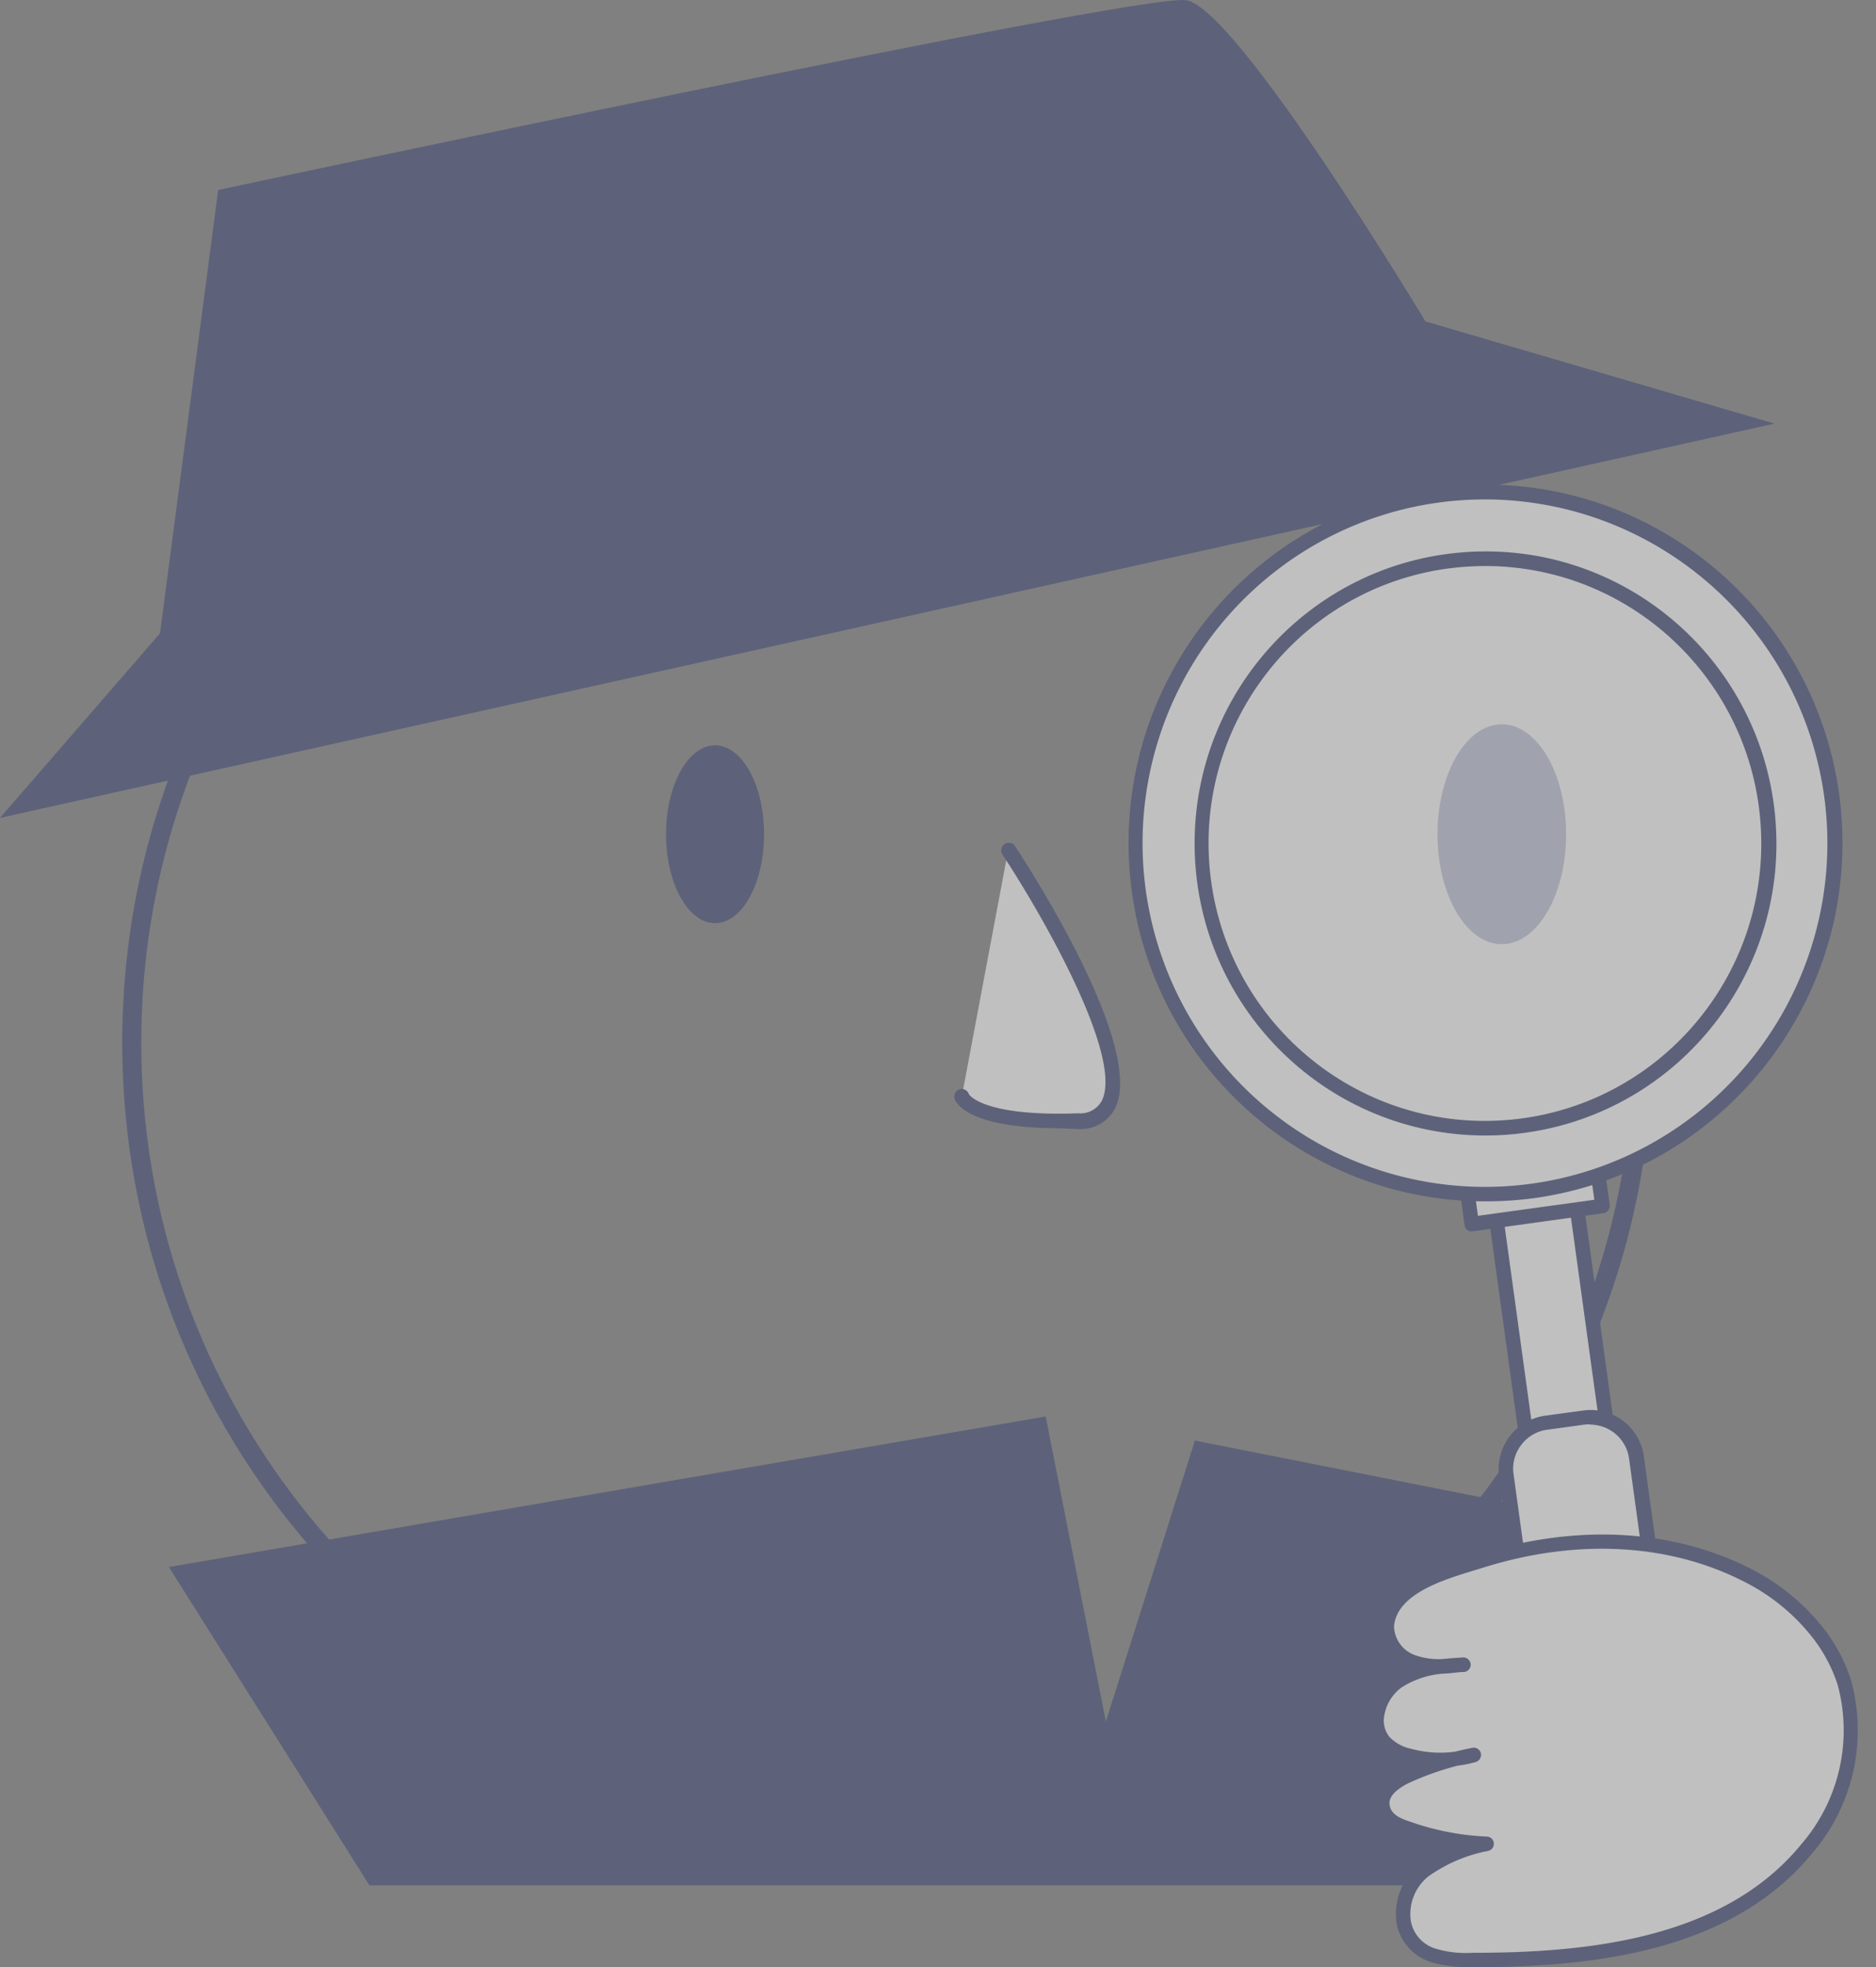 <svg viewBox="0 0 103 108" xmlns="http://www.w3.org/2000/svg"><rect x="0" y="0" width="103" height="108" fill="#808080" stroke="none"/><g fill-rule="nonzero" fill="none" opacity=".5"><path d="M48.73 15.593C25.822 15.59 7.246 34.224 7.235 57.22c-.01 22.997 18.55 41.649 41.458 41.665 22.909.016 41.494-18.61 41.516-41.606a41.72 41.72 0 00-12.132-29.473A41.4 41.4 0 0048.73 15.593z" stroke="#3A4374" stroke-width="1.045" stroke-linecap="round" stroke-linejoin="round"/><ellipse fill="#231F20" cx="70.476" cy="43.691" rx="1.917" ry="2.862"/><path d="M0 44.902l97.429-21.645-19.167-5.612S67.881.37 65.11.01C62.338-.351 11.979 10.43 11.979 10.43L8.785 34.77 0 44.902zM20.284 103.503L9.272 86.027l48.14-8.265 3.305 16.746 4.888-15.424 24.628 4.882-5.007 19.537z" fill="#3A4374"/><path d="M81.97 65.607l4.438-.617L88.7 81.618a2.115 2.115 0 01-1.799 2.387l-.261.036a2.11 2.11 0 01-2.377-1.806L81.97 65.607z" fill="#FFF"/><path d="M86.352 84.471A2.519 2.519 0 0183.87 82.3l-2.292-16.634a.4.4 0 01.343-.45l4.432-.617a.398.398 0 01.296.08c.085.063.14.16.151.265l2.276 16.626a2.508 2.508 0 01-.479 1.868 2.49 2.49 0 01-1.66.97l-.256.04a2.474 2.474 0 01-.328.024zm-3.929-18.518l2.236 16.234c.132.936.991 1.59 1.925 1.467h.263a1.714 1.714 0 001.454-1.932l-2.236-16.234-3.642.465z" fill="#3A4374"/><path fill="#FFF" d="M78.562 50.93l7.159-.995 2.242 16.263-7.16.995z"/><path d="M80.802 67.605a.43.43 0 01-.24-.08.361.361 0 01-.151-.265l-2.244-16.274a.394.394 0 01.072-.296.423.423 0 01.263-.153l7.187-.994a.39.39 0 01.448.345l2.244 16.266a.4.4 0 01-.344.448l-7.187.995-.048.008zm-1.789-16.33l2.132 15.472 6.39-.882-2.133-15.472-6.389.882z" fill="#3A4374"/><path d="M85.573 78.014l.725-.1a3.248 3.248 0 013.664 2.773l3.013 21.85a3.248 3.248 0 01-2.77 3.661l-.726.1a3.248 3.248 0 01-3.664-2.773l-3.013-21.85a3.248 3.248 0 012.77-3.66z" fill="#FFF"/><path d="M88.429 106.83a2.959 2.959 0 01-2.923-2.558L82.31 81.064a2.959 2.959 0 012.516-3.343l2.108-.288a2.949 2.949 0 013.322 2.525l3.195 23.248a2.964 2.964 0 01-2.516 3.335l-2.108.297-.4-.008zm-1.086-28.628a1.838 1.838 0 00-.296 0l-2.108.289a2.13 2.13 0 00-1.422.842c-.35.455-.5 1.034-.415 1.603l3.194 23.248a2.166 2.166 0 002.396 1.844l2.108-.297a2.163 2.163 0 001.837-2.405l-3.194-23.248a2.159 2.159 0 00-2.124-1.868l.024-.008z" fill="#3A4374"/><ellipse fill="#FFF" cx="81.569" cy="46.288" rx="19.19" ry="19.264"/><path d="M81.553 65.953c-10.474-.005-19.093-8.275-19.569-18.778-.476-10.503 7.359-19.525 17.789-20.485 10.43-.96 19.768 6.482 21.202 16.897 1.47 10.746-5.992 20.662-16.691 22.182-.905.122-1.818.184-2.731.184zm0-38.536c-.868 0-1.736.059-2.596.177-7.532 1.045-13.696 6.542-15.616 13.927-1.92 7.386.78 15.206 6.844 19.812a18.74 18.74 0 0020.853 1.234c6.56-3.86 10.157-11.307 9.114-18.868-1.298-9.305-9.207-16.24-18.567-16.282h-.032z" fill="#3A4374"/><ellipse fill="#FFF" cx="81.569" cy="46.288" rx="15.589" ry="15.648"/><path d="M81.56 62.338c-8.606 0-15.665-6.846-15.962-15.48-.297-8.635 6.275-15.953 14.862-16.548 8.586-.596 16.098 5.745 16.987 14.339.889 8.593-5.165 16.348-13.69 17.536-.728.103-1.462.154-2.196.153zm0-31.265c-.707 0-1.414.049-2.116.144-8.096 1.127-13.848 8.489-13.009 16.65.839 8.162 7.967 14.19 16.122 13.634 8.154-.556 14.405-7.496 14.136-15.697-.268-8.2-6.959-14.713-15.132-14.731z" fill="#3A4374"/><path d="M99.896 89.714a11.645 11.645 0 00-3.913-3.206c-4.576-2.405-9.822-2.325-14.638-.802-1.709.545-5.023 1.323-5.199 3.6a2.115 2.115 0 001.526 2.004 6.254 6.254 0 002.675.104 6.887 6.887 0 00-3.618.914c-1.03.73-1.597 2.324-.75 3.294.374.404.861.683 1.397.802a6.365 6.365 0 003.554-.048c-1.251.24-2.47.625-3.634 1.146-.703.313-1.485.866-1.405 1.604.08.737.798 1.074 1.453 1.298 1.378.475 2.817.745 4.273.802a8.4 8.4 0 00-3.474 1.5c-1.598 1.346-1.598 3.903.567 4.633a6.366 6.366 0 002.14.248c6.389 0 14.04-.801 18.368-6.14a9.993 9.993 0 002.044-9.067 8.702 8.702 0 00-1.366-2.686z" fill="#FFF"/><path d="M80.802 107.984c-.75.037-1.5-.053-2.22-.265a2.762 2.762 0 01-1.9-2.108 3.502 3.502 0 011.197-3.207 5.952 5.952 0 011.725-1.002 14.816 14.816 0 01-2.396-.617c-1.062-.369-1.597-.914-1.717-1.603-.12-.69.495-1.523 1.598-2.044l.567-.24a4.211 4.211 0 01-.432-.105 3.008 3.008 0 01-1.597-.914 2.219 2.219 0 01-.471-1.732 3.209 3.209 0 011.294-2.14c.248-.175.516-.32.798-.433a2.461 2.461 0 01-1.525-2.3c.184-2.342 3.067-3.207 4.967-3.793l.511-.152c5.335-1.691 10.646-1.395 14.942.802a11.99 11.99 0 014.049 3.35 9.207 9.207 0 011.445 2.79 10.363 10.363 0 01-2.116 9.444c-4.528 5.555-12.37 6.277-18.695 6.285l-.024-.016zm-.759-11.055c-.887.226-1.752.53-2.587.906-.375.168-1.23.625-1.166 1.219.064.593.67.801 1.182.97 1.34.47 2.742.74 4.16.801a.392.392 0 01.384.353.4.4 0 01-.296.433 8.289 8.289 0 00-3.322 1.419 2.659 2.659 0 00-.934 2.453 1.953 1.953 0 001.373 1.499 5.73 5.73 0 002.005.224c6.157 0 13.768-.69 18.08-5.988a9.567 9.567 0 001.98-8.698 8.413 8.413 0 00-1.325-2.541 11.094 11.094 0 00-3.777-3.127c-4.113-2.124-9.2-2.405-14.335-.801l-.52.16c-1.692.513-4.264 1.29-4.408 3.086.031.753.54 1.4 1.262 1.604a3.86 3.86 0 001.43.176c.375-.04.742-.064 1.094-.088a.416.416 0 01.423.369.408.408 0 01-.36.433c-.359 0-.734.08-1.117.088a4.898 4.898 0 00-2.308.753c-.525.382-.874.96-.967 1.604-.063.395.041.799.288 1.114.325.334.742.563 1.198.657a6.11 6.11 0 002.396.16c.32-.08.646-.152.966-.216a.4.4 0 01.463.297.41.41 0 01-.271.48 6.097 6.097 0 01-.99.201z" fill="#3A4374"/><path d="M55.367 46.593s9.727 14.67 3.84 14.879c-5.885.208-6.388-1.339-6.388-1.339" fill="#FFF"/><path d="M58.154 61.937c-4.936 0-5.646-1.355-5.742-1.603a.425.425 0 01.263-.53.415.415 0 01.52.265s.718 1.243 5.997 1.05a1.348 1.348 0 001.294-.673c1.261-2.461-3.514-10.622-5.463-13.556a.418.418 0 01.128-.553.414.414 0 01.56.088c.742 1.122 7.186 11.063 5.51 14.43a2.139 2.139 0 01-1.997 1.13l-1.07-.048z" fill="#3A4374"/><ellipse fill="#C0C5DC" cx="82.455" cy="45.799" rx="3.53" ry="6.036"/><ellipse fill="#3A4374" cx="39.259" cy="45.799" rx="2.691" ry="4.882"/></g></svg>